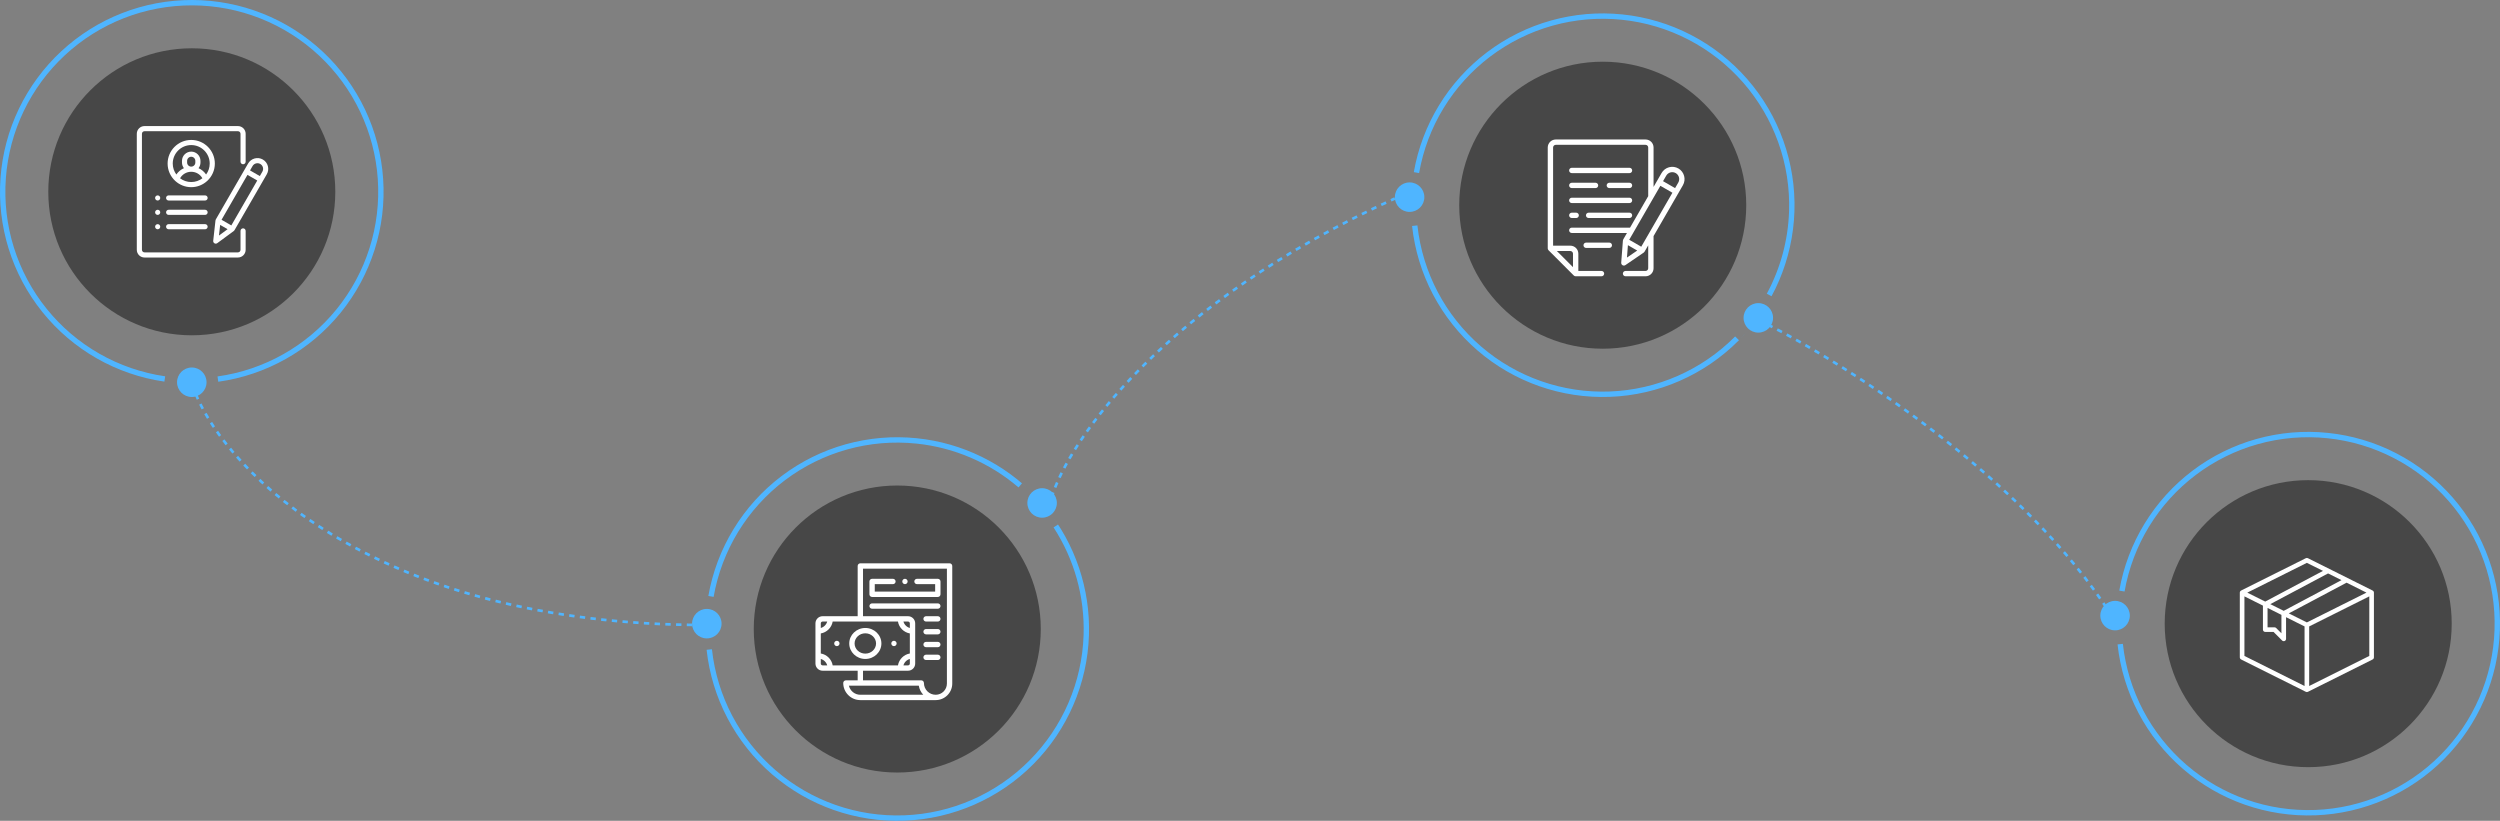 <svg width="932" height="306" viewBox="0 0 932 306" fill="none" xmlns="http://www.w3.org/2000/svg">
<rect x="0" y="0" width="932" height="306" fill="#808080" stroke="none"/>
<path d="M61.431 141.277C43.775 138.73 27.741 129.583 16.562 115.682C5.382 101.781 -0.112 84.158 1.187 66.367C2.486 48.575 10.482 31.937 23.562 19.807C36.642 7.677 53.834 0.956 71.673 1C89.512 1.044 106.671 7.849 119.691 20.043C132.712 32.237 140.625 48.913 141.837 66.711C143.049 84.509 137.469 102.104 126.221 115.951C114.973 129.797 98.895 138.865 81.227 141.326" stroke="#4FB5FF" stroke-width="2"/>
<circle cx="71.5" cy="71.5" r="53.5" fill="#474747"/>
<path d="M90.621 61.236C91.15 61.236 91.578 60.807 91.578 60.279V49.871C91.578 48.288 90.29 47 88.707 47H53.871C52.288 47 51 48.288 51 49.871V93.129C51 94.712 52.288 96 53.871 96H88.707C90.29 96 91.578 94.712 91.578 93.129V86.078C91.578 85.55 91.15 85.121 90.621 85.121C90.093 85.121 89.664 85.55 89.664 86.078V93.129C89.664 93.657 89.235 94.086 88.707 94.086H53.871C53.343 94.086 52.914 93.657 52.914 93.129V49.871C52.914 49.343 53.343 48.914 53.871 48.914H88.707C89.235 48.914 89.664 49.343 89.664 49.871V60.279C89.664 60.807 90.093 61.236 90.621 61.236Z" fill="white"/>
<path d="M71.29 52.168C66.434 52.168 62.485 56.118 62.485 60.973C62.485 63.492 63.548 65.766 65.249 67.373C65.281 67.407 65.314 67.439 65.352 67.468C66.918 68.902 69.004 69.778 71.289 69.778C73.575 69.778 75.66 68.902 77.227 67.468C77.264 67.439 77.298 67.407 77.33 67.373C79.031 65.766 80.094 63.492 80.094 60.973C80.094 56.118 76.145 52.168 71.29 52.168ZM71.29 67.864C69.727 67.864 68.284 67.34 67.127 66.46C67.968 64.968 69.538 64.035 71.29 64.035C73.041 64.035 74.611 64.968 75.452 66.46C74.294 67.34 72.852 67.864 71.29 67.864ZM69.758 60.59V59.968C69.758 59.124 70.445 58.437 71.29 58.437C72.134 58.437 72.821 59.124 72.821 59.968V60.59C72.821 61.434 72.134 62.121 71.29 62.121C70.445 62.121 69.758 61.434 69.758 60.59ZM76.835 65.058C76.129 64.011 75.151 63.197 74.015 62.694C74.466 62.112 74.735 61.382 74.735 60.59V59.968C74.735 58.068 73.189 56.523 71.29 56.523C69.39 56.523 67.844 58.068 67.844 59.968V60.59C67.844 61.382 68.113 62.112 68.564 62.694C67.428 63.197 66.45 64.011 65.744 65.058C64.899 63.914 64.399 62.501 64.399 60.973C64.399 57.173 67.49 54.082 71.29 54.082C75.089 54.082 78.18 57.173 78.18 60.973C78.18 62.501 77.68 63.914 76.835 65.058Z" fill="white"/>
<path d="M76.457 83.559H62.867C62.339 83.559 61.91 83.987 61.91 84.516C61.91 85.044 62.339 85.473 62.867 85.473H76.457C76.986 85.473 77.415 85.044 77.415 84.516C77.415 83.987 76.986 83.559 76.457 83.559Z" fill="white"/>
<path d="M76.457 78.199H62.867C62.339 78.199 61.91 78.628 61.91 79.156C61.91 79.685 62.339 80.113 62.867 80.113H76.457C76.986 80.113 77.415 79.685 77.415 79.156C77.415 78.628 76.986 78.199 76.457 78.199Z" fill="white"/>
<path d="M59.456 73.12C59.278 72.942 59.032 72.84 58.779 72.84C58.527 72.84 58.28 72.942 58.102 73.12C57.924 73.298 57.822 73.545 57.822 73.797C57.822 74.049 57.924 74.296 58.102 74.474C58.281 74.652 58.527 74.754 58.779 74.754C59.032 74.754 59.278 74.652 59.456 74.474C59.634 74.296 59.737 74.049 59.737 73.797C59.737 73.545 59.634 73.298 59.456 73.12Z" fill="white"/>
<path d="M59.456 78.48C59.278 78.302 59.032 78.199 58.779 78.199C58.527 78.199 58.281 78.302 58.102 78.48C57.924 78.658 57.822 78.905 57.822 79.156C57.822 79.408 57.924 79.655 58.102 79.833C58.281 80.011 58.527 80.113 58.779 80.113C59.032 80.113 59.278 80.011 59.456 79.833C59.634 79.655 59.737 79.408 59.737 79.156C59.737 78.905 59.634 78.658 59.456 78.48Z" fill="white"/>
<path d="M59.456 83.839C59.278 83.661 59.032 83.559 58.779 83.559C58.527 83.559 58.281 83.661 58.102 83.839C57.924 84.017 57.822 84.264 57.822 84.516C57.822 84.767 57.924 85.014 58.102 85.192C58.28 85.37 58.527 85.473 58.779 85.473C59.032 85.473 59.278 85.37 59.456 85.192C59.634 85.014 59.737 84.767 59.737 84.516C59.737 84.264 59.634 84.017 59.456 83.839Z" fill="white"/>
<path d="M76.457 72.84H62.867C62.339 72.84 61.91 73.268 61.91 73.797C61.91 74.326 62.339 74.754 62.867 74.754H76.457C76.986 74.754 77.415 74.326 77.415 73.797C77.415 73.268 76.986 72.84 76.457 72.84Z" fill="white"/>
<path d="M97.99 59.472C97.061 58.935 95.977 58.792 94.94 59.07C93.903 59.348 93.036 60.013 92.499 60.943L80.456 81.803C80.39 81.918 80.348 82.045 80.333 82.176L79.486 89.769C79.443 90.147 79.629 90.514 79.958 90.705C80.107 90.79 80.272 90.833 80.437 90.833C80.637 90.833 80.836 90.77 81.004 90.646L87.156 86.115C87.263 86.037 87.352 85.938 87.418 85.823L99.462 64.963C100.57 63.043 99.91 60.58 97.99 59.472ZM81.63 87.808L82.073 83.843L84.843 85.442L81.63 87.808ZM86.239 84.037L82.592 81.932L92.257 65.192L95.903 67.297L86.239 84.037ZM97.804 64.006L96.861 65.64L93.214 63.534L94.157 61.9C94.438 61.413 94.892 61.065 95.436 60.919C95.979 60.774 96.546 60.848 97.033 61.13C97.52 61.411 97.869 61.865 98.014 62.408C98.16 62.951 98.085 63.519 97.804 64.006Z" fill="white"/>
<path fill-rule="evenodd" clip-rule="evenodd" d="M292.584 179.063C306.612 168.457 324.138 163.563 341.632 165.367C355.766 166.825 369.029 172.569 379.702 181.708L381.003 180.189C382.802 181.729 384.522 183.356 386.156 185.064C374.449 172.831 358.749 165.122 341.837 163.378C323.84 161.521 305.809 166.556 291.378 177.467C276.947 188.379 267.188 204.355 264.07 222.177L266.04 222.521C269.071 205.199 278.557 189.669 292.584 179.063ZM389.993 189.414C391.582 191.369 393.068 193.41 394.445 195.527L392.768 196.617C400.474 208.469 404.426 222.465 403.964 236.749C403.395 254.326 396.183 271.033 383.784 283.504C371.384 295.974 354.718 303.281 337.145 303.95C319.572 304.619 302.398 298.602 289.086 287.11C275.774 275.619 267.313 259.508 265.409 242.026L263.42 242.242C265.379 260.228 274.084 276.802 287.779 288.624C301.474 300.446 319.142 306.637 337.221 305.948C355.3 305.26 372.446 297.743 385.202 284.914C397.958 272.085 405.377 254.896 405.963 236.814C406.521 219.579 400.831 202.753 389.993 189.414Z" fill="#4FB5FF"/>
<circle cx="334.5" cy="234.5" r="53.5" fill="#474747"/>
<path d="M354.004 210H320.734C320.184 210 319.738 210.446 319.738 210.996V229.723H306.662C305.194 229.723 304 230.917 304 232.385V247.381C304 248.849 305.194 250.043 306.662 250.043H319.738V253.629H315.355C314.805 253.629 314.359 254.075 314.359 254.625C314.359 258.14 317.219 261 320.734 261H348.824C352.23 261 355 258.23 355 254.824V210.996C355 210.446 354.554 210 354.004 210ZM339.19 234.108C338.033 233.784 337.121 232.872 336.797 231.715H338.52C338.889 231.715 339.19 232.015 339.19 232.385V234.108ZM334.758 231.715C335.147 233.973 336.932 235.757 339.19 236.147V243.619C336.932 244.008 335.147 245.793 334.758 248.051H310.424C310.035 245.793 308.25 244.008 305.992 243.619V236.147C308.25 235.757 310.035 233.972 310.424 231.715H334.758V231.715ZM339.19 245.658V247.381C339.19 247.75 338.889 248.051 338.52 248.051H336.797C337.121 246.894 338.033 245.981 339.19 245.658ZM306.662 231.715H308.385C308.062 232.872 307.149 233.784 305.992 234.108V232.385C305.992 232.015 306.293 231.715 306.662 231.715ZM305.992 247.381V245.658C307.149 245.981 308.062 246.894 308.385 248.051H306.662C306.293 248.051 305.992 247.75 305.992 247.381ZM320.734 259.008C318.66 259.008 316.918 257.56 316.466 255.621H342.527C342.732 256.922 343.331 258.093 344.199 259.008H320.734ZM353.008 254.824C353.008 257.131 351.131 259.008 348.824 259.008C346.407 259.008 344.441 257.042 344.441 254.625C344.441 254.075 343.995 253.629 343.445 253.629H321.73V250.043H338.52C339.988 250.043 341.182 248.849 341.182 247.381V232.385C341.182 230.917 339.988 229.723 338.52 229.723H321.73V211.992H353.008V254.824Z" fill="white"/>
<path d="M316.596 239.883C316.596 243.068 319.286 245.66 322.591 245.66C325.897 245.66 328.586 243.068 328.586 239.883C328.586 236.697 325.897 234.105 322.591 234.105C319.286 234.105 316.596 236.697 316.596 239.883ZM322.591 236.098C324.798 236.098 326.594 237.796 326.594 239.883C326.594 241.97 324.798 243.668 322.591 243.668C320.384 243.668 318.589 241.97 318.589 239.883C318.589 237.796 320.384 236.098 322.591 236.098Z" fill="white"/>
<path d="M311.982 238.887C311.72 238.887 311.463 238.993 311.277 239.179C311.092 239.364 310.986 239.621 310.986 239.883C310.986 240.145 311.092 240.402 311.277 240.587C311.463 240.772 311.72 240.879 311.982 240.879C312.244 240.879 312.501 240.772 312.686 240.587C312.871 240.402 312.978 240.145 312.978 239.883C312.978 239.621 312.871 239.364 312.686 239.179C312.501 238.993 312.244 238.887 311.982 238.887Z" fill="white"/>
<path d="M333.268 240.879C333.531 240.879 333.787 240.772 333.972 240.587C334.159 240.402 334.264 240.145 334.264 239.883C334.264 239.621 334.159 239.364 333.972 239.179C333.787 238.993 333.531 238.887 333.268 238.887C333.006 238.887 332.749 238.993 332.564 239.179C332.379 239.364 332.272 239.621 332.272 239.883C332.272 240.145 332.379 240.402 332.564 240.587C332.749 240.772 333.006 240.879 333.268 240.879Z" fill="white"/>
<path d="M325.117 222.551H349.621C350.171 222.551 350.617 222.105 350.617 221.555V216.773C350.617 216.223 350.171 215.777 349.621 215.777H341.851C341.301 215.777 340.855 216.223 340.855 216.773C340.855 217.324 341.301 217.77 341.851 217.77H348.625V220.559H326.113V217.77H332.887C333.437 217.77 333.883 217.324 333.883 216.773C333.883 216.223 333.437 215.777 332.887 215.777H325.117C324.567 215.777 324.121 216.223 324.121 216.773V221.555C324.121 222.105 324.567 222.551 325.117 222.551Z" fill="white"/>
<path d="M325.117 226.934H349.621C350.171 226.934 350.617 226.488 350.617 225.938C350.617 225.387 350.171 224.941 349.621 224.941H325.117C324.567 224.941 324.121 225.387 324.121 225.938C324.121 226.488 324.567 226.934 325.117 226.934Z" fill="white"/>
<path d="M349.621 229.723H345.238C344.688 229.723 344.242 230.169 344.242 230.719C344.242 231.269 344.688 231.715 345.238 231.715H349.621C350.171 231.715 350.617 231.269 350.617 230.719C350.617 230.169 350.171 229.723 349.621 229.723Z" fill="white"/>
<path d="M349.621 234.504H345.238C344.688 234.504 344.242 234.95 344.242 235.5C344.242 236.05 344.688 236.496 345.238 236.496H349.621C350.171 236.496 350.617 236.05 350.617 235.5C350.617 234.95 350.171 234.504 349.621 234.504Z" fill="white"/>
<path d="M349.621 239.285H345.238C344.688 239.285 344.242 239.731 344.242 240.281C344.242 240.831 344.688 241.277 345.238 241.277H349.621C350.171 241.277 350.617 240.831 350.617 240.281C350.617 239.731 350.171 239.285 349.621 239.285Z" fill="white"/>
<path d="M349.621 244.066H345.238C344.688 244.066 344.242 244.512 344.242 245.062C344.242 245.613 344.688 246.059 345.238 246.059H349.621C350.171 246.059 350.617 245.613 350.617 245.062C350.617 244.512 350.171 244.066 349.621 244.066Z" fill="white"/>
<path d="M337.369 217.77C337.631 217.77 337.888 217.663 338.073 217.478C338.259 217.292 338.365 217.035 338.365 216.773C338.365 216.511 338.259 216.254 338.073 216.069C337.888 215.884 337.631 215.777 337.369 215.777C337.107 215.777 336.85 215.884 336.665 216.069C336.48 216.254 336.373 216.511 336.373 216.773C336.373 217.035 336.48 217.292 336.665 217.478C336.85 217.663 337.107 217.77 337.369 217.77Z" fill="white"/>
<path fill-rule="evenodd" clip-rule="evenodd" d="M555.584 21.063C569.612 10.457 587.138 5.563 604.632 7.367C622.125 9.172 638.283 17.541 649.85 30.787C661.417 44.033 667.533 61.172 666.964 78.749C666.613 89.589 663.735 100.099 658.672 109.488L660.433 110.437C657.251 116.337 653.256 121.76 648.565 126.546C661.099 113.757 668.383 96.724 668.963 78.814C669.548 60.731 663.257 43.099 651.357 29.471C639.457 15.844 622.833 7.234 604.837 5.378C586.84 3.521 568.809 8.556 554.378 19.468C539.947 30.379 530.188 46.355 527.07 64.177L529.04 64.521C532.071 47.199 541.557 31.669 555.584 21.063ZM648.291 126.824L646.87 125.417C646.841 125.446 646.813 125.475 646.784 125.504C634.384 137.974 617.718 145.281 600.145 145.95C582.572 146.619 565.398 140.602 552.086 129.11C538.774 117.619 530.313 101.508 528.409 84.026L526.42 84.242C528.379 102.228 537.084 118.802 550.779 130.624C564.474 142.446 582.142 148.637 600.221 147.948C618.3 147.26 635.446 139.743 648.202 126.914C648.232 126.884 648.261 126.854 648.291 126.824Z" fill="#4FB5FF"/>
<circle cx="597.5" cy="76.5" r="53.5" fill="#474747"/>
<path d="M625.709 62.805C624.649 62.193 623.414 62.031 622.232 62.348C621.05 62.664 620.062 63.422 619.45 64.482L616.446 69.685V54.988C616.446 53.34 615.105 52 613.457 52H579.989C578.341 52 577 53.34 577 54.988V92.591C577 92.855 577.105 93.108 577.292 93.295L586.705 102.708C586.892 102.895 587.145 103 587.41 103H597.039C597.589 103 598.035 102.554 598.035 102.004C598.035 101.454 597.589 101.008 597.039 101.008H588.406V94.575C588.406 92.927 587.065 91.587 585.417 91.587H578.993V54.988C578.993 54.439 579.439 53.992 579.989 53.992H613.457C614.007 53.992 614.453 54.439 614.453 54.988V73.136L607.671 84.884C607.609 84.873 607.546 84.866 607.481 84.866H585.965C585.415 84.866 584.969 85.312 584.969 85.862C584.969 86.412 585.415 86.858 585.965 86.858H606.531L605.15 89.25C605.075 89.38 605.031 89.524 605.019 89.673L604.389 97.936C604.36 98.318 604.553 98.683 604.884 98.874C605.039 98.963 605.211 99.007 605.382 99.007C605.579 99.007 605.776 98.949 605.945 98.834L612.786 94.157C612.909 94.073 613.011 93.962 613.086 93.832L614.453 91.464V100.012C614.453 100.561 614.007 101.008 613.457 101.008H606.003C605.453 101.008 605.007 101.454 605.007 102.004C605.007 102.554 605.453 103 606.003 103H613.457C615.105 103 616.446 101.66 616.446 100.012V88.013L627.386 69.064C628.649 66.876 627.897 64.068 625.709 62.805ZM585.417 93.579C585.967 93.579 586.413 94.025 586.413 94.575V99.591L580.401 93.579H585.417ZM606.886 91.403L610.355 93.406L606.534 96.018L606.886 91.403ZM611.859 91.974L607.373 89.384L618.988 69.266L623.474 71.856L611.859 91.974ZM625.661 68.068L624.47 70.13L619.984 67.541L621.175 65.478C621.889 64.242 623.476 63.817 624.712 64.531C625.949 65.245 626.375 66.832 625.661 68.068Z" fill="white"/>
<path d="M600.954 91.439C600.954 90.889 600.509 90.443 599.958 90.443H591.311C590.761 90.443 590.315 90.889 590.315 91.439C590.315 91.989 590.761 92.435 591.311 92.435H599.958C600.509 92.435 600.954 91.989 600.954 91.439Z" fill="white"/>
<path d="M607.481 79.286H592.236C591.686 79.286 591.24 79.732 591.24 80.282C591.24 80.832 591.686 81.278 592.236 81.278H607.481C608.031 81.278 608.477 80.832 608.477 80.282C608.477 79.732 608.031 79.286 607.481 79.286Z" fill="white"/>
<path d="M585.965 75.701H607.481C608.031 75.701 608.477 75.255 608.477 74.705C608.477 74.154 608.031 73.709 607.481 73.709H585.965C585.415 73.709 584.969 74.154 584.969 74.705C584.969 75.255 585.415 75.701 585.965 75.701Z" fill="white"/>
<path d="M607.481 62.549H585.965C585.415 62.549 584.969 62.995 584.969 63.545C584.969 64.095 585.415 64.541 585.965 64.541H607.481C608.031 64.541 608.477 64.095 608.477 63.545C608.477 62.995 608.031 62.549 607.481 62.549Z" fill="white"/>
<path d="M607.481 68.128H599.958C599.409 68.128 598.962 68.574 598.962 69.124C598.962 69.674 599.409 70.12 599.958 70.12H607.481C608.031 70.12 608.477 69.674 608.477 69.124C608.477 68.574 608.031 68.128 607.481 68.128Z" fill="white"/>
<path d="M585.965 70.12H594.814C595.364 70.12 595.81 69.674 595.81 69.124C595.81 68.574 595.364 68.128 594.814 68.128H585.965C585.415 68.128 584.969 68.574 584.969 69.124C584.969 69.674 585.415 70.12 585.965 70.12Z" fill="white"/>
<path d="M585.965 81.278H587.598C588.148 81.278 588.594 80.832 588.594 80.282C588.594 79.732 588.148 79.286 587.598 79.286H585.965C585.415 79.286 584.969 79.732 584.969 80.282C584.969 80.832 585.415 81.278 585.965 81.278Z" fill="white"/>
<path d="M791.055 220.349C794.13 202.777 803.752 187.024 817.981 176.265C832.21 165.506 849.989 160.542 867.734 162.372C885.479 164.203 901.87 172.692 913.604 186.129C925.337 199.566 931.54 216.952 930.963 234.781C930.386 252.611 923.071 269.559 910.493 282.209C897.915 294.859 881.009 302.27 863.183 302.949C845.357 303.628 827.936 297.524 814.433 285.867C800.929 274.21 792.346 257.868 790.415 240.134" stroke="#4FB5FF" stroke-width="2"/>
<circle cx="860.5" cy="232.5" r="53.5" fill="#474747"/>
<path d="M884.523 220.159L860.385 208.091C860.266 208.031 860.134 208 860 208C859.866 208 859.734 208.031 859.615 208.091L835.477 220.159C835.333 220.23 835.213 220.34 835.129 220.477C835.045 220.613 835 220.77 835 220.93V245.066C834.999 245.226 835.043 245.384 835.128 245.522C835.212 245.659 835.333 245.769 835.477 245.841L859.615 257.909C859.734 257.969 859.866 258 860 258C860.134 258 860.266 257.969 860.385 257.909L884.523 245.841C884.667 245.769 884.788 245.659 884.872 245.522C884.957 245.384 885.001 245.226 885 245.066V220.93C885 220.77 884.955 220.613 884.871 220.477C884.787 220.34 884.667 220.23 884.523 220.159ZM860 232.034L853.261 228.665L874.801 217.224L882.215 220.93L860 232.034ZM846.365 225.217L867.904 213.776L872.904 216.275L851.367 227.718L846.365 225.217ZM845.345 226.635L850.517 229.221V236.089L848.541 234.112C848.379 233.951 848.16 233.86 847.931 233.86H845.345V226.635ZM860 209.826L866.01 212.827L844.471 224.27L837.79 220.93L860 209.826ZM836.724 222.325L843.621 225.773V234.722C843.621 234.95 843.712 235.17 843.873 235.331C844.035 235.493 844.254 235.584 844.483 235.584H847.574L850.77 238.779C850.89 238.9 851.044 238.982 851.211 239.015C851.378 239.048 851.552 239.031 851.709 238.966C851.867 238.901 852.001 238.79 852.096 238.649C852.191 238.507 852.241 238.34 852.241 238.17V230.083L859.138 233.531V255.739L836.724 244.533V222.325ZM860.862 255.739V233.531L883.276 222.325V244.533L860.862 255.739Z" fill="white"/>
<path d="M73 147C84.95 175.667 139.679 233 263 233" stroke="#4FB5FF" stroke-dasharray="2 2"/>
<circle cx="71.5" cy="142.5" r="5.5" fill="#4FB5FF"/>
<circle cx="263.5" cy="232.5" r="5.5" fill="#4FB5FF"/>
<circle cx="388.5" cy="187.5" r="5.5" fill="#4FB5FF"/>
<path d="M392 185.5C398.333 164.833 432.8 113.6 520 74" stroke="#4FB5FF" stroke-dasharray="2 2"/>
<circle cx="525.5" cy="73.5" r="5.5" fill="#4FB5FF"/>
<circle cx="655.5" cy="118.5" r="5.5" fill="#4FB5FF"/>
<circle cx="788.5" cy="229.5" r="5.5" fill="#4FB5FF"/>
<path d="M659 121C688.333 135.833 755.1 178.4 787.5 230" stroke="#4FB5FF" stroke-dasharray="2 2"/>
</svg>
